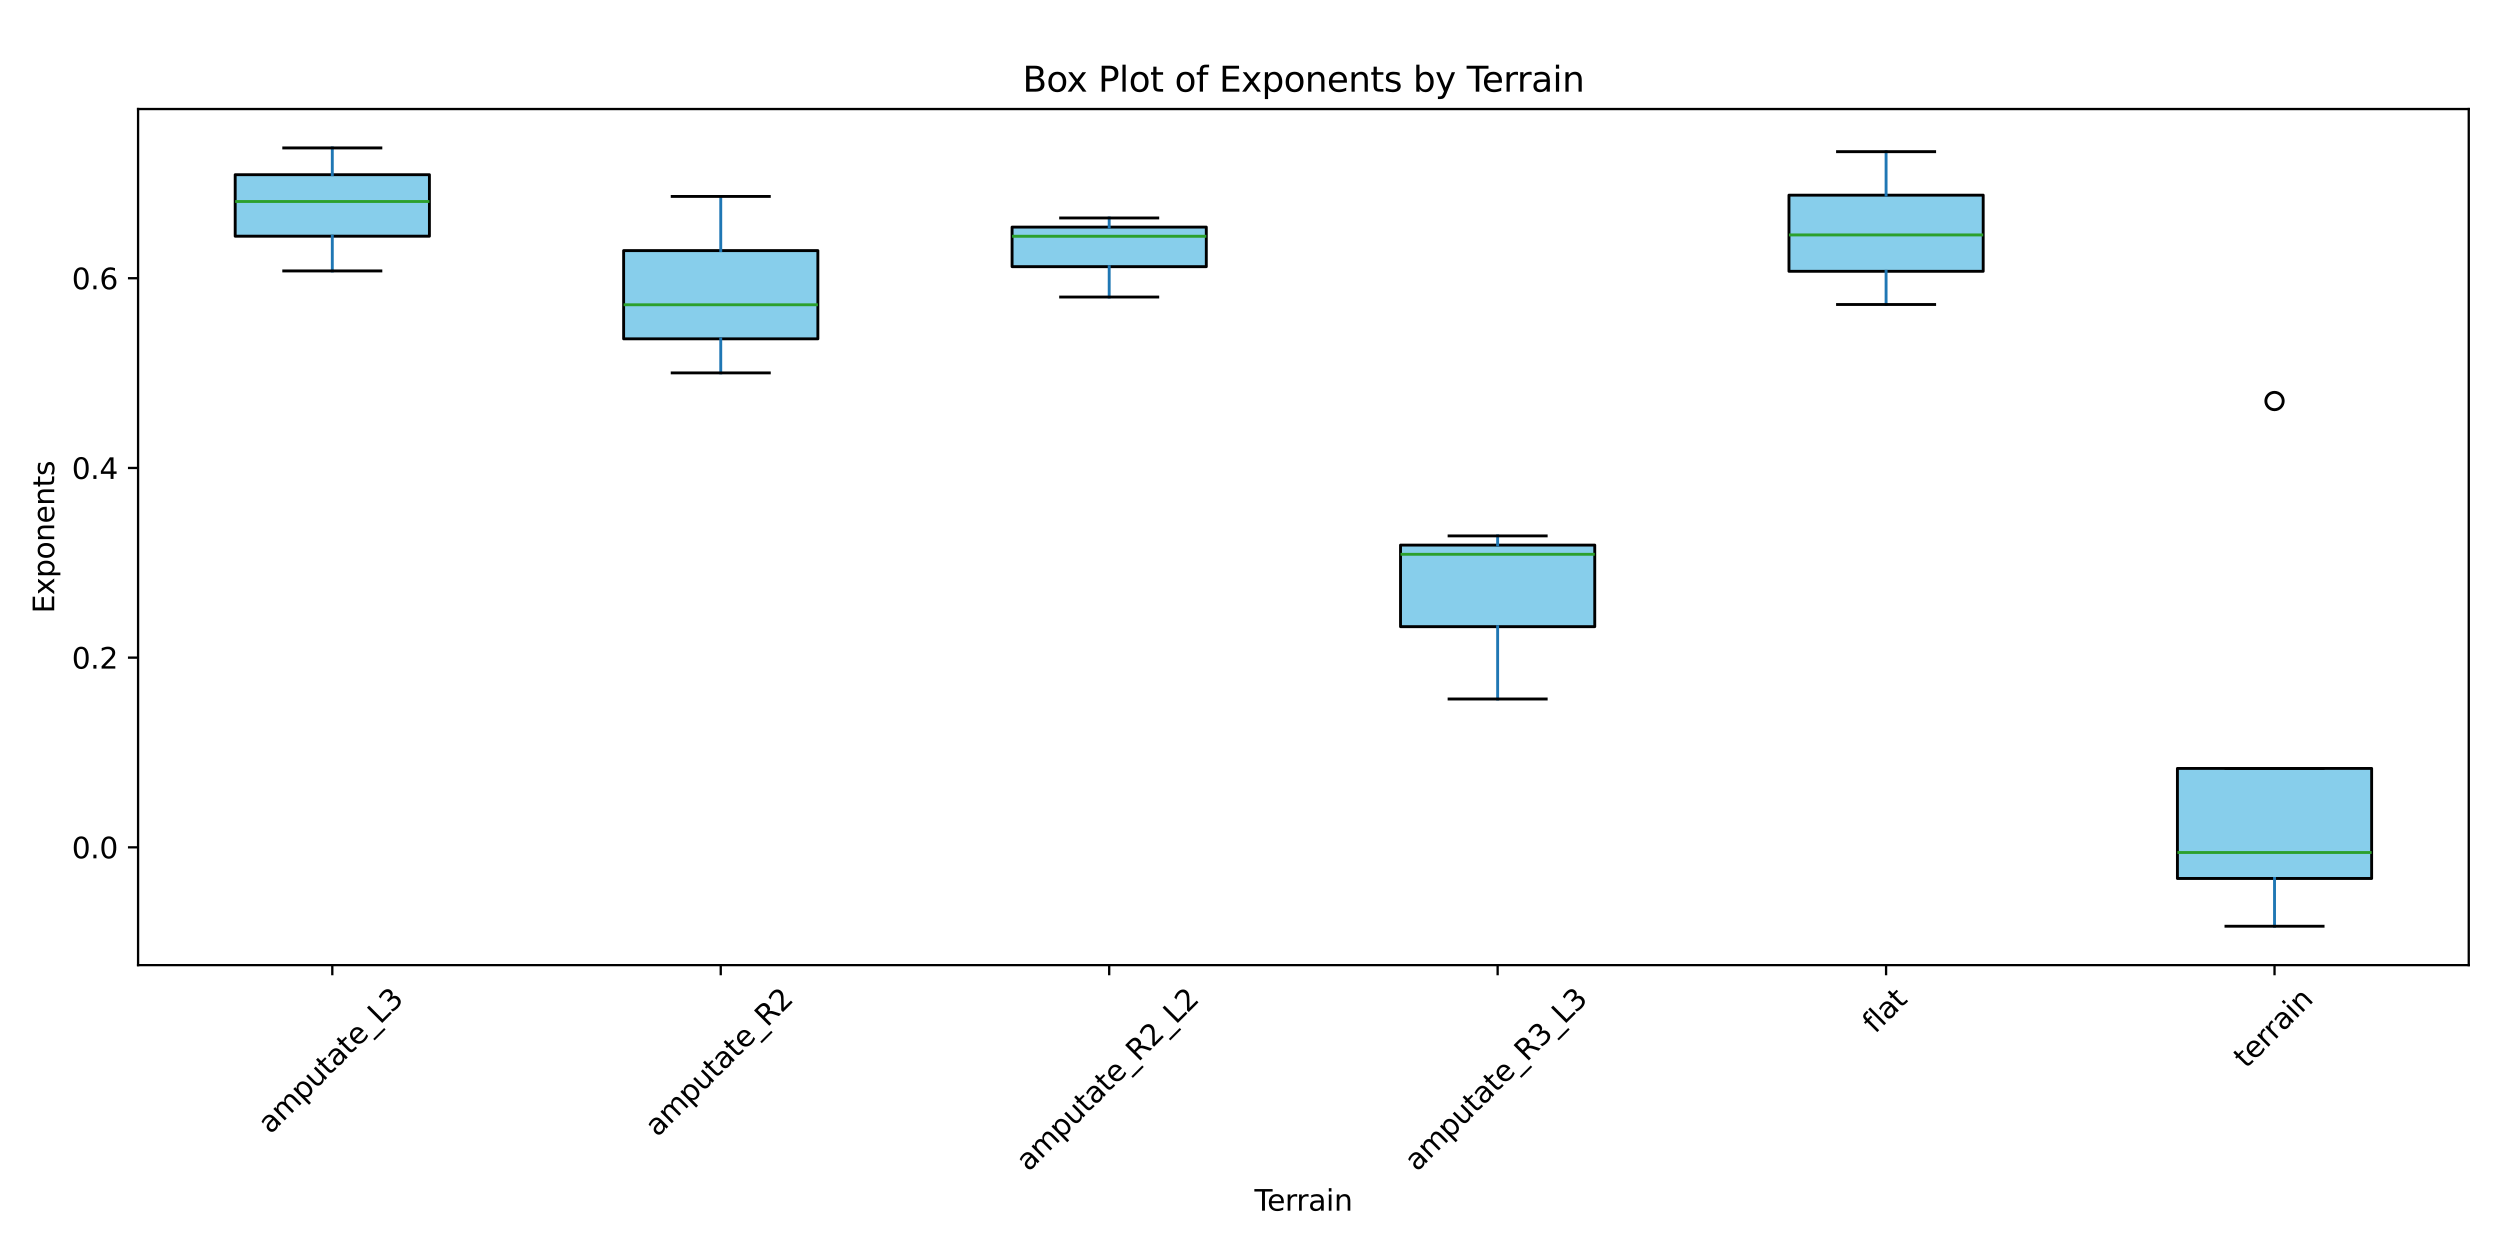 <?xml version="1.0" encoding="utf-8" standalone="no"?>
<!DOCTYPE svg PUBLIC "-//W3C//DTD SVG 1.1//EN"
  "http://www.w3.org/Graphics/SVG/1.1/DTD/svg11.dtd">
<svg xmlns:xlink="http://www.w3.org/1999/xlink" width="864pt" height="432pt" viewBox="0 0 864 432" xmlns="http://www.w3.org/2000/svg" version="1.1">
 <defs>
  <style type="text/css">*{stroke-linejoin: round; stroke-linecap: butt}</style>
 </defs>
 <g id="figure_1">
  <g id="patch_1">
   <path d="M 0 432 
L 864 432 
L 864 0 
L 0 0 
z
" style="fill: #ffffff"/>
  </g>
  <g id="axes_1">
   <g id="patch_2">
    <path d="M 47.72 333.553 
L 853.2 333.553 
L 853.2 37.68 
L 47.72 37.68 
z
" style="fill: #ffffff"/>
   </g>
   <g id="matplotlib.axis_1">
    <g id="xtick_1">
     <g id="line2d_1">
      <defs>
       <path id="m70a480a6c1" d="M 0 0 
L 0 3.5 
" style="stroke: #000000; stroke-width: 0.8"/>
      </defs>
      <g>
       <use xlink:href="#m70a480a6c1" x="114.843" y="333.553" style="stroke: #000000; stroke-width: 0.8"/>
      </g>
     </g>
     <g id="text_1">
      <!-- amputate_L3 -->
      <g transform="translate(93.437 392.195) rotate(-45) scale(0.1 -0.1)">
       <defs>
        <path id="DejaVuSans-61" d="M 2194 1759 
Q 1497 1759 1228 1600 
Q 959 1441 959 1056 
Q 959 750 1161 570 
Q 1363 391 1709 391 
Q 2188 391 2477 730 
Q 2766 1069 2766 1631 
L 2766 1759 
L 2194 1759 
z
M 3341 1997 
L 3341 0 
L 2766 0 
L 2766 531 
Q 2569 213 2275 61 
Q 1981 -91 1556 -91 
Q 1019 -91 701 211 
Q 384 513 384 1019 
Q 384 1609 779 1909 
Q 1175 2209 1959 2209 
L 2766 2209 
L 2766 2266 
Q 2766 2663 2505 2880 
Q 2244 3097 1772 3097 
Q 1472 3097 1187 3025 
Q 903 2953 641 2809 
L 641 3341 
Q 956 3463 1253 3523 
Q 1550 3584 1831 3584 
Q 2591 3584 2966 3190 
Q 3341 2797 3341 1997 
z
" transform="scale(0.016)"/>
        <path id="DejaVuSans-6d" d="M 3328 2828 
Q 3544 3216 3844 3400 
Q 4144 3584 4550 3584 
Q 5097 3584 5394 3201 
Q 5691 2819 5691 2113 
L 5691 0 
L 5113 0 
L 5113 2094 
Q 5113 2597 4934 2840 
Q 4756 3084 4391 3084 
Q 3944 3084 3684 2787 
Q 3425 2491 3425 1978 
L 3425 0 
L 2847 0 
L 2847 2094 
Q 2847 2600 2669 2842 
Q 2491 3084 2119 3084 
Q 1678 3084 1418 2786 
Q 1159 2488 1159 1978 
L 1159 0 
L 581 0 
L 581 3500 
L 1159 3500 
L 1159 2956 
Q 1356 3278 1631 3431 
Q 1906 3584 2284 3584 
Q 2666 3584 2933 3390 
Q 3200 3197 3328 2828 
z
" transform="scale(0.016)"/>
        <path id="DejaVuSans-70" d="M 1159 525 
L 1159 -1331 
L 581 -1331 
L 581 3500 
L 1159 3500 
L 1159 2969 
Q 1341 3281 1617 3432 
Q 1894 3584 2278 3584 
Q 2916 3584 3314 3078 
Q 3713 2572 3713 1747 
Q 3713 922 3314 415 
Q 2916 -91 2278 -91 
Q 1894 -91 1617 61 
Q 1341 213 1159 525 
z
M 3116 1747 
Q 3116 2381 2855 2742 
Q 2594 3103 2138 3103 
Q 1681 3103 1420 2742 
Q 1159 2381 1159 1747 
Q 1159 1113 1420 752 
Q 1681 391 2138 391 
Q 2594 391 2855 752 
Q 3116 1113 3116 1747 
z
" transform="scale(0.016)"/>
        <path id="DejaVuSans-75" d="M 544 1381 
L 544 3500 
L 1119 3500 
L 1119 1403 
Q 1119 906 1312 657 
Q 1506 409 1894 409 
Q 2359 409 2629 706 
Q 2900 1003 2900 1516 
L 2900 3500 
L 3475 3500 
L 3475 0 
L 2900 0 
L 2900 538 
Q 2691 219 2414 64 
Q 2138 -91 1772 -91 
Q 1169 -91 856 284 
Q 544 659 544 1381 
z
M 1991 3584 
L 1991 3584 
z
" transform="scale(0.016)"/>
        <path id="DejaVuSans-74" d="M 1172 4494 
L 1172 3500 
L 2356 3500 
L 2356 3053 
L 1172 3053 
L 1172 1153 
Q 1172 725 1289 603 
Q 1406 481 1766 481 
L 2356 481 
L 2356 0 
L 1766 0 
Q 1100 0 847 248 
Q 594 497 594 1153 
L 594 3053 
L 172 3053 
L 172 3500 
L 594 3500 
L 594 4494 
L 1172 4494 
z
" transform="scale(0.016)"/>
        <path id="DejaVuSans-65" d="M 3597 1894 
L 3597 1613 
L 953 1613 
Q 991 1019 1311 708 
Q 1631 397 2203 397 
Q 2534 397 2845 478 
Q 3156 559 3463 722 
L 3463 178 
Q 3153 47 2828 -22 
Q 2503 -91 2169 -91 
Q 1331 -91 842 396 
Q 353 884 353 1716 
Q 353 2575 817 3079 
Q 1281 3584 2069 3584 
Q 2775 3584 3186 3129 
Q 3597 2675 3597 1894 
z
M 3022 2063 
Q 3016 2534 2758 2815 
Q 2500 3097 2075 3097 
Q 1594 3097 1305 2825 
Q 1016 2553 972 2059 
L 3022 2063 
z
" transform="scale(0.016)"/>
        <path id="DejaVuSans-5f" d="M 3263 -1063 
L 3263 -1509 
L -63 -1509 
L -63 -1063 
L 3263 -1063 
z
" transform="scale(0.016)"/>
        <path id="DejaVuSans-4c" d="M 628 4666 
L 1259 4666 
L 1259 531 
L 3531 531 
L 3531 0 
L 628 0 
L 628 4666 
z
" transform="scale(0.016)"/>
        <path id="DejaVuSans-33" d="M 2597 2516 
Q 3050 2419 3304 2112 
Q 3559 1806 3559 1356 
Q 3559 666 3084 287 
Q 2609 -91 1734 -91 
Q 1441 -91 1130 -33 
Q 819 25 488 141 
L 488 750 
Q 750 597 1062 519 
Q 1375 441 1716 441 
Q 2309 441 2620 675 
Q 2931 909 2931 1356 
Q 2931 1769 2642 2001 
Q 2353 2234 1838 2234 
L 1294 2234 
L 1294 2753 
L 1863 2753 
Q 2328 2753 2575 2939 
Q 2822 3125 2822 3475 
Q 2822 3834 2567 4026 
Q 2313 4219 1838 4219 
Q 1578 4219 1281 4162 
Q 984 4106 628 3988 
L 628 4550 
Q 988 4650 1302 4700 
Q 1616 4750 1894 4750 
Q 2613 4750 3031 4423 
Q 3450 4097 3450 3541 
Q 3450 3153 3228 2886 
Q 3006 2619 2597 2516 
z
" transform="scale(0.016)"/>
       </defs>
       <use xlink:href="#DejaVuSans-61"/>
       <use xlink:href="#DejaVuSans-6d" x="61.279"/>
       <use xlink:href="#DejaVuSans-70" x="158.691"/>
       <use xlink:href="#DejaVuSans-75" x="222.168"/>
       <use xlink:href="#DejaVuSans-74" x="285.547"/>
       <use xlink:href="#DejaVuSans-61" x="324.756"/>
       <use xlink:href="#DejaVuSans-74" x="386.035"/>
       <use xlink:href="#DejaVuSans-65" x="425.244"/>
       <use xlink:href="#DejaVuSans-5f" x="486.768"/>
       <use xlink:href="#DejaVuSans-4c" x="536.768"/>
       <use xlink:href="#DejaVuSans-33" x="592.48"/>
      </g>
     </g>
    </g>
    <g id="xtick_2">
     <g id="line2d_2">
      <g>
       <use xlink:href="#m70a480a6c1" x="249.09" y="333.553" style="stroke: #000000; stroke-width: 0.8"/>
      </g>
     </g>
     <g id="text_2">
      <!-- amputate_R2 -->
      <g transform="translate(227.197 393.168) rotate(-45) scale(0.1 -0.1)">
       <defs>
        <path id="DejaVuSans-52" d="M 2841 2188 
Q 3044 2119 3236 1894 
Q 3428 1669 3622 1275 
L 4263 0 
L 3584 0 
L 2988 1197 
Q 2756 1666 2539 1819 
Q 2322 1972 1947 1972 
L 1259 1972 
L 1259 0 
L 628 0 
L 628 4666 
L 2053 4666 
Q 2853 4666 3247 4331 
Q 3641 3997 3641 3322 
Q 3641 2881 3436 2590 
Q 3231 2300 2841 2188 
z
M 1259 4147 
L 1259 2491 
L 2053 2491 
Q 2509 2491 2742 2702 
Q 2975 2913 2975 3322 
Q 2975 3731 2742 3939 
Q 2509 4147 2053 4147 
L 1259 4147 
z
" transform="scale(0.016)"/>
        <path id="DejaVuSans-32" d="M 1228 531 
L 3431 531 
L 3431 0 
L 469 0 
L 469 531 
Q 828 903 1448 1529 
Q 2069 2156 2228 2338 
Q 2531 2678 2651 2914 
Q 2772 3150 2772 3378 
Q 2772 3750 2511 3984 
Q 2250 4219 1831 4219 
Q 1534 4219 1204 4116 
Q 875 4013 500 3803 
L 500 4441 
Q 881 4594 1212 4672 
Q 1544 4750 1819 4750 
Q 2544 4750 2975 4387 
Q 3406 4025 3406 3419 
Q 3406 3131 3298 2873 
Q 3191 2616 2906 2266 
Q 2828 2175 2409 1742 
Q 1991 1309 1228 531 
z
" transform="scale(0.016)"/>
       </defs>
       <use xlink:href="#DejaVuSans-61"/>
       <use xlink:href="#DejaVuSans-6d" x="61.279"/>
       <use xlink:href="#DejaVuSans-70" x="158.691"/>
       <use xlink:href="#DejaVuSans-75" x="222.168"/>
       <use xlink:href="#DejaVuSans-74" x="285.547"/>
       <use xlink:href="#DejaVuSans-61" x="324.756"/>
       <use xlink:href="#DejaVuSans-74" x="386.035"/>
       <use xlink:href="#DejaVuSans-65" x="425.244"/>
       <use xlink:href="#DejaVuSans-5f" x="486.768"/>
       <use xlink:href="#DejaVuSans-52" x="536.768"/>
       <use xlink:href="#DejaVuSans-32" x="606.25"/>
      </g>
     </g>
    </g>
    <g id="xtick_3">
     <g id="line2d_3">
      <g>
       <use xlink:href="#m70a480a6c1" x="383.337" y="333.553" style="stroke: #000000; stroke-width: 0.8"/>
      </g>
     </g>
     <g id="text_3">
      <!-- amputate_R2_L2 -->
      <g transform="translate(355.456 405.143) rotate(-45) scale(0.1 -0.1)">
       <use xlink:href="#DejaVuSans-61"/>
       <use xlink:href="#DejaVuSans-6d" x="61.279"/>
       <use xlink:href="#DejaVuSans-70" x="158.691"/>
       <use xlink:href="#DejaVuSans-75" x="222.168"/>
       <use xlink:href="#DejaVuSans-74" x="285.547"/>
       <use xlink:href="#DejaVuSans-61" x="324.756"/>
       <use xlink:href="#DejaVuSans-74" x="386.035"/>
       <use xlink:href="#DejaVuSans-65" x="425.244"/>
       <use xlink:href="#DejaVuSans-5f" x="486.768"/>
       <use xlink:href="#DejaVuSans-52" x="536.768"/>
       <use xlink:href="#DejaVuSans-32" x="606.25"/>
       <use xlink:href="#DejaVuSans-5f" x="669.873"/>
       <use xlink:href="#DejaVuSans-4c" x="719.873"/>
       <use xlink:href="#DejaVuSans-32" x="775.586"/>
      </g>
     </g>
    </g>
    <g id="xtick_4">
     <g id="line2d_4">
      <g>
       <use xlink:href="#m70a480a6c1" x="517.583" y="333.553" style="stroke: #000000; stroke-width: 0.8"/>
      </g>
     </g>
     <g id="text_4">
      <!-- amputate_R3_L3 -->
      <g transform="translate(489.703 405.143) rotate(-45) scale(0.1 -0.1)">
       <use xlink:href="#DejaVuSans-61"/>
       <use xlink:href="#DejaVuSans-6d" x="61.279"/>
       <use xlink:href="#DejaVuSans-70" x="158.691"/>
       <use xlink:href="#DejaVuSans-75" x="222.168"/>
       <use xlink:href="#DejaVuSans-74" x="285.547"/>
       <use xlink:href="#DejaVuSans-61" x="324.756"/>
       <use xlink:href="#DejaVuSans-74" x="386.035"/>
       <use xlink:href="#DejaVuSans-65" x="425.244"/>
       <use xlink:href="#DejaVuSans-5f" x="486.768"/>
       <use xlink:href="#DejaVuSans-52" x="536.768"/>
       <use xlink:href="#DejaVuSans-33" x="606.25"/>
       <use xlink:href="#DejaVuSans-5f" x="669.873"/>
       <use xlink:href="#DejaVuSans-4c" x="719.873"/>
       <use xlink:href="#DejaVuSans-33" x="775.586"/>
      </g>
     </g>
    </g>
    <g id="xtick_5">
     <g id="line2d_5">
      <g>
       <use xlink:href="#m70a480a6c1" x="651.83" y="333.553" style="stroke: #000000; stroke-width: 0.8"/>
      </g>
     </g>
     <g id="text_5">
      <!-- flat -->
      <g transform="translate(648.002 357.485) rotate(-45) scale(0.1 -0.1)">
       <defs>
        <path id="DejaVuSans-66" d="M 2375 4863 
L 2375 4384 
L 1825 4384 
Q 1516 4384 1395 4259 
Q 1275 4134 1275 3809 
L 1275 3500 
L 2222 3500 
L 2222 3053 
L 1275 3053 
L 1275 0 
L 697 0 
L 697 3053 
L 147 3053 
L 147 3500 
L 697 3500 
L 697 3744 
Q 697 4328 969 4595 
Q 1241 4863 1831 4863 
L 2375 4863 
z
" transform="scale(0.016)"/>
        <path id="DejaVuSans-6c" d="M 603 4863 
L 1178 4863 
L 1178 0 
L 603 0 
L 603 4863 
z
" transform="scale(0.016)"/>
       </defs>
       <use xlink:href="#DejaVuSans-66"/>
       <use xlink:href="#DejaVuSans-6c" x="35.205"/>
       <use xlink:href="#DejaVuSans-61" x="62.988"/>
       <use xlink:href="#DejaVuSans-74" x="124.268"/>
      </g>
     </g>
    </g>
    <g id="xtick_6">
     <g id="line2d_6">
      <g>
       <use xlink:href="#m70a480a6c1" x="786.077" y="333.553" style="stroke: #000000; stroke-width: 0.8"/>
      </g>
     </g>
     <g id="text_6">
      <!-- terrain -->
      <g transform="translate(776.232 369.518) rotate(-45) scale(0.1 -0.1)">
       <defs>
        <path id="DejaVuSans-72" d="M 2631 2963 
Q 2534 3019 2420 3045 
Q 2306 3072 2169 3072 
Q 1681 3072 1420 2755 
Q 1159 2438 1159 1844 
L 1159 0 
L 581 0 
L 581 3500 
L 1159 3500 
L 1159 2956 
Q 1341 3275 1631 3429 
Q 1922 3584 2338 3584 
Q 2397 3584 2469 3576 
Q 2541 3569 2628 3553 
L 2631 2963 
z
" transform="scale(0.016)"/>
        <path id="DejaVuSans-69" d="M 603 3500 
L 1178 3500 
L 1178 0 
L 603 0 
L 603 3500 
z
M 603 4863 
L 1178 4863 
L 1178 4134 
L 603 4134 
L 603 4863 
z
" transform="scale(0.016)"/>
        <path id="DejaVuSans-6e" d="M 3513 2113 
L 3513 0 
L 2938 0 
L 2938 2094 
Q 2938 2591 2744 2837 
Q 2550 3084 2163 3084 
Q 1697 3084 1428 2787 
Q 1159 2491 1159 1978 
L 1159 0 
L 581 0 
L 581 3500 
L 1159 3500 
L 1159 2956 
Q 1366 3272 1645 3428 
Q 1925 3584 2291 3584 
Q 2894 3584 3203 3211 
Q 3513 2838 3513 2113 
z
" transform="scale(0.016)"/>
       </defs>
       <use xlink:href="#DejaVuSans-74"/>
       <use xlink:href="#DejaVuSans-65" x="39.209"/>
       <use xlink:href="#DejaVuSans-72" x="100.732"/>
       <use xlink:href="#DejaVuSans-72" x="140.096"/>
       <use xlink:href="#DejaVuSans-61" x="181.209"/>
       <use xlink:href="#DejaVuSans-69" x="242.488"/>
       <use xlink:href="#DejaVuSans-6e" x="270.271"/>
      </g>
     </g>
    </g>
    <g id="text_7">
     <!-- Terrain -->
     <g transform="translate(433.534 418.408) scale(0.1 -0.1)">
      <defs>
       <path id="DejaVuSans-54" d="M -19 4666 
L 3928 4666 
L 3928 4134 
L 2272 4134 
L 2272 0 
L 1638 0 
L 1638 4134 
L -19 4134 
L -19 4666 
z
" transform="scale(0.016)"/>
      </defs>
      <use xlink:href="#DejaVuSans-54"/>
      <use xlink:href="#DejaVuSans-65" x="44.084"/>
      <use xlink:href="#DejaVuSans-72" x="105.607"/>
      <use xlink:href="#DejaVuSans-72" x="144.971"/>
      <use xlink:href="#DejaVuSans-61" x="186.084"/>
      <use xlink:href="#DejaVuSans-69" x="247.363"/>
      <use xlink:href="#DejaVuSans-6e" x="275.146"/>
     </g>
    </g>
   </g>
   <g id="matplotlib.axis_2">
    <g id="ytick_1">
     <g id="line2d_7">
      <defs>
       <path id="mb3a04cc72a" d="M 0 0 
L -3.5 0 
" style="stroke: #000000; stroke-width: 0.8"/>
      </defs>
      <g>
       <use xlink:href="#mb3a04cc72a" x="47.72" y="292.839" style="stroke: #000000; stroke-width: 0.8"/>
      </g>
     </g>
     <g id="text_8">
      <!-- 0.0 -->
      <g transform="translate(24.817 296.638) scale(0.1 -0.1)">
       <defs>
        <path id="DejaVuSans-30" d="M 2034 4250 
Q 1547 4250 1301 3770 
Q 1056 3291 1056 2328 
Q 1056 1369 1301 889 
Q 1547 409 2034 409 
Q 2525 409 2770 889 
Q 3016 1369 3016 2328 
Q 3016 3291 2770 3770 
Q 2525 4250 2034 4250 
z
M 2034 4750 
Q 2819 4750 3233 4129 
Q 3647 3509 3647 2328 
Q 3647 1150 3233 529 
Q 2819 -91 2034 -91 
Q 1250 -91 836 529 
Q 422 1150 422 2328 
Q 422 3509 836 4129 
Q 1250 4750 2034 4750 
z
" transform="scale(0.016)"/>
        <path id="DejaVuSans-2e" d="M 684 794 
L 1344 794 
L 1344 0 
L 684 0 
L 684 794 
z
" transform="scale(0.016)"/>
       </defs>
       <use xlink:href="#DejaVuSans-30"/>
       <use xlink:href="#DejaVuSans-2e" x="63.623"/>
       <use xlink:href="#DejaVuSans-30" x="95.41"/>
      </g>
     </g>
    </g>
    <g id="ytick_2">
     <g id="line2d_8">
      <g>
       <use xlink:href="#mb3a04cc72a" x="47.72" y="227.28" style="stroke: #000000; stroke-width: 0.8"/>
      </g>
     </g>
     <g id="text_9">
      <!-- 0.2 -->
      <g transform="translate(24.817 231.079) scale(0.1 -0.1)">
       <use xlink:href="#DejaVuSans-30"/>
       <use xlink:href="#DejaVuSans-2e" x="63.623"/>
       <use xlink:href="#DejaVuSans-32" x="95.41"/>
      </g>
     </g>
    </g>
    <g id="ytick_3">
     <g id="line2d_9">
      <g>
       <use xlink:href="#mb3a04cc72a" x="47.72" y="161.722" style="stroke: #000000; stroke-width: 0.8"/>
      </g>
     </g>
     <g id="text_10">
      <!-- 0.4 -->
      <g transform="translate(24.817 165.521) scale(0.1 -0.1)">
       <defs>
        <path id="DejaVuSans-34" d="M 2419 4116 
L 825 1625 
L 2419 1625 
L 2419 4116 
z
M 2253 4666 
L 3047 4666 
L 3047 1625 
L 3713 1625 
L 3713 1100 
L 3047 1100 
L 3047 0 
L 2419 0 
L 2419 1100 
L 313 1100 
L 313 1709 
L 2253 4666 
z
" transform="scale(0.016)"/>
       </defs>
       <use xlink:href="#DejaVuSans-30"/>
       <use xlink:href="#DejaVuSans-2e" x="63.623"/>
       <use xlink:href="#DejaVuSans-34" x="95.41"/>
      </g>
     </g>
    </g>
    <g id="ytick_4">
     <g id="line2d_10">
      <g>
       <use xlink:href="#mb3a04cc72a" x="47.72" y="96.163" style="stroke: #000000; stroke-width: 0.8"/>
      </g>
     </g>
     <g id="text_11">
      <!-- 0.6 -->
      <g transform="translate(24.817 99.962) scale(0.1 -0.1)">
       <defs>
        <path id="DejaVuSans-36" d="M 2113 2584 
Q 1688 2584 1439 2293 
Q 1191 2003 1191 1497 
Q 1191 994 1439 701 
Q 1688 409 2113 409 
Q 2538 409 2786 701 
Q 3034 994 3034 1497 
Q 3034 2003 2786 2293 
Q 2538 2584 2113 2584 
z
M 3366 4563 
L 3366 3988 
Q 3128 4100 2886 4159 
Q 2644 4219 2406 4219 
Q 1781 4219 1451 3797 
Q 1122 3375 1075 2522 
Q 1259 2794 1537 2939 
Q 1816 3084 2150 3084 
Q 2853 3084 3261 2657 
Q 3669 2231 3669 1497 
Q 3669 778 3244 343 
Q 2819 -91 2113 -91 
Q 1303 -91 875 529 
Q 447 1150 447 2328 
Q 447 3434 972 4092 
Q 1497 4750 2381 4750 
Q 2619 4750 2861 4703 
Q 3103 4656 3366 4563 
z
" transform="scale(0.016)"/>
       </defs>
       <use xlink:href="#DejaVuSans-30"/>
       <use xlink:href="#DejaVuSans-2e" x="63.623"/>
       <use xlink:href="#DejaVuSans-36" x="95.41"/>
      </g>
     </g>
    </g>
    <g id="text_12">
     <!-- Exponents -->
     <g transform="translate(18.737 211.948) rotate(-90) scale(0.1 -0.1)">
      <defs>
       <path id="DejaVuSans-45" d="M 628 4666 
L 3578 4666 
L 3578 4134 
L 1259 4134 
L 1259 2753 
L 3481 2753 
L 3481 2222 
L 1259 2222 
L 1259 531 
L 3634 531 
L 3634 0 
L 628 0 
L 628 4666 
z
" transform="scale(0.016)"/>
       <path id="DejaVuSans-78" d="M 3513 3500 
L 2247 1797 
L 3578 0 
L 2900 0 
L 1881 1375 
L 863 0 
L 184 0 
L 1544 1831 
L 300 3500 
L 978 3500 
L 1906 2253 
L 2834 3500 
L 3513 3500 
z
" transform="scale(0.016)"/>
       <path id="DejaVuSans-6f" d="M 1959 3097 
Q 1497 3097 1228 2736 
Q 959 2375 959 1747 
Q 959 1119 1226 758 
Q 1494 397 1959 397 
Q 2419 397 2687 759 
Q 2956 1122 2956 1747 
Q 2956 2369 2687 2733 
Q 2419 3097 1959 3097 
z
M 1959 3584 
Q 2709 3584 3137 3096 
Q 3566 2609 3566 1747 
Q 3566 888 3137 398 
Q 2709 -91 1959 -91 
Q 1206 -91 779 398 
Q 353 888 353 1747 
Q 353 2609 779 3096 
Q 1206 3584 1959 3584 
z
" transform="scale(0.016)"/>
       <path id="DejaVuSans-73" d="M 2834 3397 
L 2834 2853 
Q 2591 2978 2328 3040 
Q 2066 3103 1784 3103 
Q 1356 3103 1142 2972 
Q 928 2841 928 2578 
Q 928 2378 1081 2264 
Q 1234 2150 1697 2047 
L 1894 2003 
Q 2506 1872 2764 1633 
Q 3022 1394 3022 966 
Q 3022 478 2636 193 
Q 2250 -91 1575 -91 
Q 1294 -91 989 -36 
Q 684 19 347 128 
L 347 722 
Q 666 556 975 473 
Q 1284 391 1588 391 
Q 1994 391 2212 530 
Q 2431 669 2431 922 
Q 2431 1156 2273 1281 
Q 2116 1406 1581 1522 
L 1381 1569 
Q 847 1681 609 1914 
Q 372 2147 372 2553 
Q 372 3047 722 3315 
Q 1072 3584 1716 3584 
Q 2034 3584 2315 3537 
Q 2597 3491 2834 3397 
z
" transform="scale(0.016)"/>
      </defs>
      <use xlink:href="#DejaVuSans-45"/>
      <use xlink:href="#DejaVuSans-78" x="63.184"/>
      <use xlink:href="#DejaVuSans-70" x="122.363"/>
      <use xlink:href="#DejaVuSans-6f" x="185.84"/>
      <use xlink:href="#DejaVuSans-6e" x="247.021"/>
      <use xlink:href="#DejaVuSans-65" x="310.4"/>
      <use xlink:href="#DejaVuSans-6e" x="371.924"/>
      <use xlink:href="#DejaVuSans-74" x="435.303"/>
      <use xlink:href="#DejaVuSans-73" x="474.512"/>
     </g>
    </g>
   </g>
   <g id="patch_3">
    <path d="M 81.282 81.635 
L 148.405 81.635 
L 148.405 60.383 
L 81.282 60.383 
L 81.282 81.635 
z
" clip-path="url(#pdb37720a18)" style="fill: #87ceeb; stroke: #000000; stroke-linejoin: miter"/>
   </g>
   <g id="line2d_11">
    <path d="M 114.843 81.635 
L 114.843 93.632 
" clip-path="url(#pdb37720a18)" style="fill: none; stroke: #1f77b4; stroke-linecap: square"/>
   </g>
   <g id="line2d_12">
    <path d="M 114.843 60.383 
L 114.843 51.129 
" clip-path="url(#pdb37720a18)" style="fill: none; stroke: #1f77b4; stroke-linecap: square"/>
   </g>
   <g id="line2d_13">
    <path d="M 98.062 93.632 
L 131.624 93.632 
" clip-path="url(#pdb37720a18)" style="fill: none; stroke: #000000; stroke-linecap: square"/>
   </g>
   <g id="line2d_14">
    <path d="M 98.062 51.129 
L 131.624 51.129 
" clip-path="url(#pdb37720a18)" style="fill: none; stroke: #000000; stroke-linecap: square"/>
   </g>
   <g id="line2d_15"/>
   <g id="patch_4">
    <path d="M 215.528 117.102 
L 282.652 117.102 
L 282.652 86.609 
L 215.528 86.609 
L 215.528 117.102 
z
" clip-path="url(#pdb37720a18)" style="fill: #87ceeb; stroke: #000000; stroke-linejoin: miter"/>
   </g>
   <g id="line2d_16">
    <path d="M 249.09 117.102 
L 249.09 128.873 
" clip-path="url(#pdb37720a18)" style="fill: none; stroke: #1f77b4; stroke-linecap: square"/>
   </g>
   <g id="line2d_17">
    <path d="M 249.09 86.609 
L 249.09 67.887 
" clip-path="url(#pdb37720a18)" style="fill: none; stroke: #1f77b4; stroke-linecap: square"/>
   </g>
   <g id="line2d_18">
    <path d="M 232.309 128.873 
L 265.871 128.873 
" clip-path="url(#pdb37720a18)" style="fill: none; stroke: #000000; stroke-linecap: square"/>
   </g>
   <g id="line2d_19">
    <path d="M 232.309 67.887 
L 265.871 67.887 
" clip-path="url(#pdb37720a18)" style="fill: none; stroke: #000000; stroke-linecap: square"/>
   </g>
   <g id="line2d_20"/>
   <g id="patch_5">
    <path d="M 349.775 92.156 
L 416.898 92.156 
L 416.898 78.489 
L 349.775 78.489 
L 349.775 92.156 
z
" clip-path="url(#pdb37720a18)" style="fill: #87ceeb; stroke: #000000; stroke-linejoin: miter"/>
   </g>
   <g id="line2d_21">
    <path d="M 383.337 92.156 
L 383.337 102.659 
" clip-path="url(#pdb37720a18)" style="fill: none; stroke: #1f77b4; stroke-linecap: square"/>
   </g>
   <g id="line2d_22">
    <path d="M 383.337 78.489 
L 383.337 75.327 
" clip-path="url(#pdb37720a18)" style="fill: none; stroke: #1f77b4; stroke-linecap: square"/>
   </g>
   <g id="line2d_23">
    <path d="M 366.556 102.659 
L 400.118 102.659 
" clip-path="url(#pdb37720a18)" style="fill: none; stroke: #000000; stroke-linecap: square"/>
   </g>
   <g id="line2d_24">
    <path d="M 366.556 75.327 
L 400.118 75.327 
" clip-path="url(#pdb37720a18)" style="fill: none; stroke: #000000; stroke-linecap: square"/>
   </g>
   <g id="line2d_25"/>
   <g id="patch_6">
    <path d="M 484.022 216.572 
L 551.145 216.572 
L 551.145 188.388 
L 484.022 188.388 
L 484.022 216.572 
z
" clip-path="url(#pdb37720a18)" style="fill: #87ceeb; stroke: #000000; stroke-linejoin: miter"/>
   </g>
   <g id="line2d_26">
    <path d="M 517.583 216.572 
L 517.583 241.578 
" clip-path="url(#pdb37720a18)" style="fill: none; stroke: #1f77b4; stroke-linecap: square"/>
   </g>
   <g id="line2d_27">
    <path d="M 517.583 188.388 
L 517.583 185.208 
" clip-path="url(#pdb37720a18)" style="fill: none; stroke: #1f77b4; stroke-linecap: square"/>
   </g>
   <g id="line2d_28">
    <path d="M 500.803 241.578 
L 534.364 241.578 
" clip-path="url(#pdb37720a18)" style="fill: none; stroke: #000000; stroke-linecap: square"/>
   </g>
   <g id="line2d_29">
    <path d="M 500.803 185.208 
L 534.364 185.208 
" clip-path="url(#pdb37720a18)" style="fill: none; stroke: #000000; stroke-linecap: square"/>
   </g>
   <g id="line2d_30"/>
   <g id="patch_7">
    <path d="M 618.268 93.755 
L 685.392 93.755 
L 685.392 67.444 
L 618.268 67.444 
L 618.268 93.755 
z
" clip-path="url(#pdb37720a18)" style="fill: #87ceeb; stroke: #000000; stroke-linejoin: miter"/>
   </g>
   <g id="line2d_31">
    <path d="M 651.83 93.755 
L 651.83 105.229 
" clip-path="url(#pdb37720a18)" style="fill: none; stroke: #1f77b4; stroke-linecap: square"/>
   </g>
   <g id="line2d_32">
    <path d="M 651.83 67.444 
L 651.83 52.419 
" clip-path="url(#pdb37720a18)" style="fill: none; stroke: #1f77b4; stroke-linecap: square"/>
   </g>
   <g id="line2d_33">
    <path d="M 635.049 105.229 
L 668.611 105.229 
" clip-path="url(#pdb37720a18)" style="fill: none; stroke: #000000; stroke-linecap: square"/>
   </g>
   <g id="line2d_34">
    <path d="M 635.049 52.419 
L 668.611 52.419 
" clip-path="url(#pdb37720a18)" style="fill: none; stroke: #000000; stroke-linecap: square"/>
   </g>
   <g id="line2d_35"/>
   <g id="patch_8">
    <path d="M 752.515 303.602 
L 819.638 303.602 
L 819.638 265.571 
L 752.515 265.571 
L 752.515 303.602 
z
" clip-path="url(#pdb37720a18)" style="fill: #87ceeb; stroke: #000000; stroke-linejoin: miter"/>
   </g>
   <g id="line2d_36">
    <path d="M 786.077 303.602 
L 786.077 320.104 
" clip-path="url(#pdb37720a18)" style="fill: none; stroke: #1f77b4; stroke-linecap: square"/>
   </g>
   <g id="line2d_37">
    <path d="M 786.077 265.571 
L 786.077 265.571 
" clip-path="url(#pdb37720a18)" style="fill: none; stroke: #1f77b4; stroke-linecap: square"/>
   </g>
   <g id="line2d_38">
    <path d="M 769.296 320.104 
L 802.857 320.104 
" clip-path="url(#pdb37720a18)" style="fill: none; stroke: #000000; stroke-linecap: square"/>
   </g>
   <g id="line2d_39">
    <path d="M 769.296 265.571 
L 802.857 265.571 
" clip-path="url(#pdb37720a18)" style="fill: none; stroke: #000000; stroke-linecap: square"/>
   </g>
   <g id="line2d_40">
    <defs>
     <path id="m4fa1268de6" d="M 0 3 
C 0.796 3 1.559 2.684 2.121 2.121 
C 2.684 1.559 3 0.796 3 0 
C 3 -0.796 2.684 -1.559 2.121 -2.121 
C 1.559 -2.684 0.796 -3 0 -3 
C -0.796 -3 -1.559 -2.684 -2.121 -2.121 
C -2.684 -1.559 -3 -0.796 -3 0 
C -3 0.796 -2.684 1.559 -2.121 2.121 
C -1.559 2.684 -0.796 3 0 3 
z
" style="stroke: #000000"/>
    </defs>
    <g clip-path="url(#pdb37720a18)">
     <use xlink:href="#m4fa1268de6" x="786.077" y="138.591" style="fill-opacity: 0; stroke: #000000"/>
    </g>
   </g>
   <g id="line2d_41">
    <path d="M 81.282 69.637 
L 148.405 69.637 
" clip-path="url(#pdb37720a18)" style="fill: none; stroke: #2ca02c"/>
   </g>
   <g id="line2d_42">
    <path d="M 215.528 105.331 
L 282.652 105.331 
" clip-path="url(#pdb37720a18)" style="fill: none; stroke: #2ca02c"/>
   </g>
   <g id="line2d_43">
    <path d="M 349.775 81.652 
L 416.898 81.652 
" clip-path="url(#pdb37720a18)" style="fill: none; stroke: #2ca02c"/>
   </g>
   <g id="line2d_44">
    <path d="M 484.022 191.567 
L 551.145 191.567 
" clip-path="url(#pdb37720a18)" style="fill: none; stroke: #2ca02c"/>
   </g>
   <g id="line2d_45">
    <path d="M 618.268 81.191 
L 685.392 81.191 
" clip-path="url(#pdb37720a18)" style="fill: none; stroke: #2ca02c"/>
   </g>
   <g id="line2d_46">
    <path d="M 752.515 294.625 
L 819.638 294.625 
" clip-path="url(#pdb37720a18)" style="fill: none; stroke: #2ca02c"/>
   </g>
   <g id="patch_9">
    <path d="M 47.72 333.553 
L 47.72 37.68 
" style="fill: none; stroke: #000000; stroke-width: 0.8; stroke-linejoin: miter; stroke-linecap: square"/>
   </g>
   <g id="patch_10">
    <path d="M 853.2 333.553 
L 853.2 37.68 
" style="fill: none; stroke: #000000; stroke-width: 0.8; stroke-linejoin: miter; stroke-linecap: square"/>
   </g>
   <g id="patch_11">
    <path d="M 47.72 333.553 
L 853.2 333.553 
" style="fill: none; stroke: #000000; stroke-width: 0.8; stroke-linejoin: miter; stroke-linecap: square"/>
   </g>
   <g id="patch_12">
    <path d="M 47.72 37.68 
L 853.2 37.68 
" style="fill: none; stroke: #000000; stroke-width: 0.8; stroke-linejoin: miter; stroke-linecap: square"/>
   </g>
   <g id="text_13">
    <!-- Box Plot of Exponents by Terrain -->
    <g transform="translate(353.414 31.68) scale(0.12 -0.12)">
     <defs>
      <path id="DejaVuSans-42" d="M 1259 2228 
L 1259 519 
L 2272 519 
Q 2781 519 3026 730 
Q 3272 941 3272 1375 
Q 3272 1813 3026 2020 
Q 2781 2228 2272 2228 
L 1259 2228 
z
M 1259 4147 
L 1259 2741 
L 2194 2741 
Q 2656 2741 2882 2914 
Q 3109 3088 3109 3444 
Q 3109 3797 2882 3972 
Q 2656 4147 2194 4147 
L 1259 4147 
z
M 628 4666 
L 2241 4666 
Q 2963 4666 3353 4366 
Q 3744 4066 3744 3513 
Q 3744 3084 3544 2831 
Q 3344 2578 2956 2516 
Q 3422 2416 3680 2098 
Q 3938 1781 3938 1306 
Q 3938 681 3513 340 
Q 3088 0 2303 0 
L 628 0 
L 628 4666 
z
" transform="scale(0.016)"/>
      <path id="DejaVuSans-20" transform="scale(0.016)"/>
      <path id="DejaVuSans-50" d="M 1259 4147 
L 1259 2394 
L 2053 2394 
Q 2494 2394 2734 2622 
Q 2975 2850 2975 3272 
Q 2975 3691 2734 3919 
Q 2494 4147 2053 4147 
L 1259 4147 
z
M 628 4666 
L 2053 4666 
Q 2838 4666 3239 4311 
Q 3641 3956 3641 3272 
Q 3641 2581 3239 2228 
Q 2838 1875 2053 1875 
L 1259 1875 
L 1259 0 
L 628 0 
L 628 4666 
z
" transform="scale(0.016)"/>
      <path id="DejaVuSans-62" d="M 3116 1747 
Q 3116 2381 2855 2742 
Q 2594 3103 2138 3103 
Q 1681 3103 1420 2742 
Q 1159 2381 1159 1747 
Q 1159 1113 1420 752 
Q 1681 391 2138 391 
Q 2594 391 2855 752 
Q 3116 1113 3116 1747 
z
M 1159 2969 
Q 1341 3281 1617 3432 
Q 1894 3584 2278 3584 
Q 2916 3584 3314 3078 
Q 3713 2572 3713 1747 
Q 3713 922 3314 415 
Q 2916 -91 2278 -91 
Q 1894 -91 1617 61 
Q 1341 213 1159 525 
L 1159 0 
L 581 0 
L 581 4863 
L 1159 4863 
L 1159 2969 
z
" transform="scale(0.016)"/>
      <path id="DejaVuSans-79" d="M 2059 -325 
Q 1816 -950 1584 -1140 
Q 1353 -1331 966 -1331 
L 506 -1331 
L 506 -850 
L 844 -850 
Q 1081 -850 1212 -737 
Q 1344 -625 1503 -206 
L 1606 56 
L 191 3500 
L 800 3500 
L 1894 763 
L 2988 3500 
L 3597 3500 
L 2059 -325 
z
" transform="scale(0.016)"/>
     </defs>
     <use xlink:href="#DejaVuSans-42"/>
     <use xlink:href="#DejaVuSans-6f" x="68.604"/>
     <use xlink:href="#DejaVuSans-78" x="126.66"/>
     <use xlink:href="#DejaVuSans-20" x="185.84"/>
     <use xlink:href="#DejaVuSans-50" x="217.627"/>
     <use xlink:href="#DejaVuSans-6c" x="277.93"/>
     <use xlink:href="#DejaVuSans-6f" x="305.713"/>
     <use xlink:href="#DejaVuSans-74" x="366.895"/>
     <use xlink:href="#DejaVuSans-20" x="406.104"/>
     <use xlink:href="#DejaVuSans-6f" x="437.891"/>
     <use xlink:href="#DejaVuSans-66" x="499.072"/>
     <use xlink:href="#DejaVuSans-20" x="534.277"/>
     <use xlink:href="#DejaVuSans-45" x="566.064"/>
     <use xlink:href="#DejaVuSans-78" x="629.248"/>
     <use xlink:href="#DejaVuSans-70" x="688.428"/>
     <use xlink:href="#DejaVuSans-6f" x="751.904"/>
     <use xlink:href="#DejaVuSans-6e" x="813.086"/>
     <use xlink:href="#DejaVuSans-65" x="876.465"/>
     <use xlink:href="#DejaVuSans-6e" x="937.988"/>
     <use xlink:href="#DejaVuSans-74" x="1001.367"/>
     <use xlink:href="#DejaVuSans-73" x="1040.576"/>
     <use xlink:href="#DejaVuSans-20" x="1092.676"/>
     <use xlink:href="#DejaVuSans-62" x="1124.463"/>
     <use xlink:href="#DejaVuSans-79" x="1187.939"/>
     <use xlink:href="#DejaVuSans-20" x="1247.119"/>
     <use xlink:href="#DejaVuSans-54" x="1278.906"/>
     <use xlink:href="#DejaVuSans-65" x="1322.99"/>
     <use xlink:href="#DejaVuSans-72" x="1384.514"/>
     <use xlink:href="#DejaVuSans-72" x="1423.877"/>
     <use xlink:href="#DejaVuSans-61" x="1464.99"/>
     <use xlink:href="#DejaVuSans-69" x="1526.27"/>
     <use xlink:href="#DejaVuSans-6e" x="1554.053"/>
    </g>
   </g>
  </g>
 </g>
 <defs>
  <clipPath id="pdb37720a18">
   <rect x="47.72" y="37.68" width="805.48" height="295.873"/>
  </clipPath>
 </defs>
</svg>
